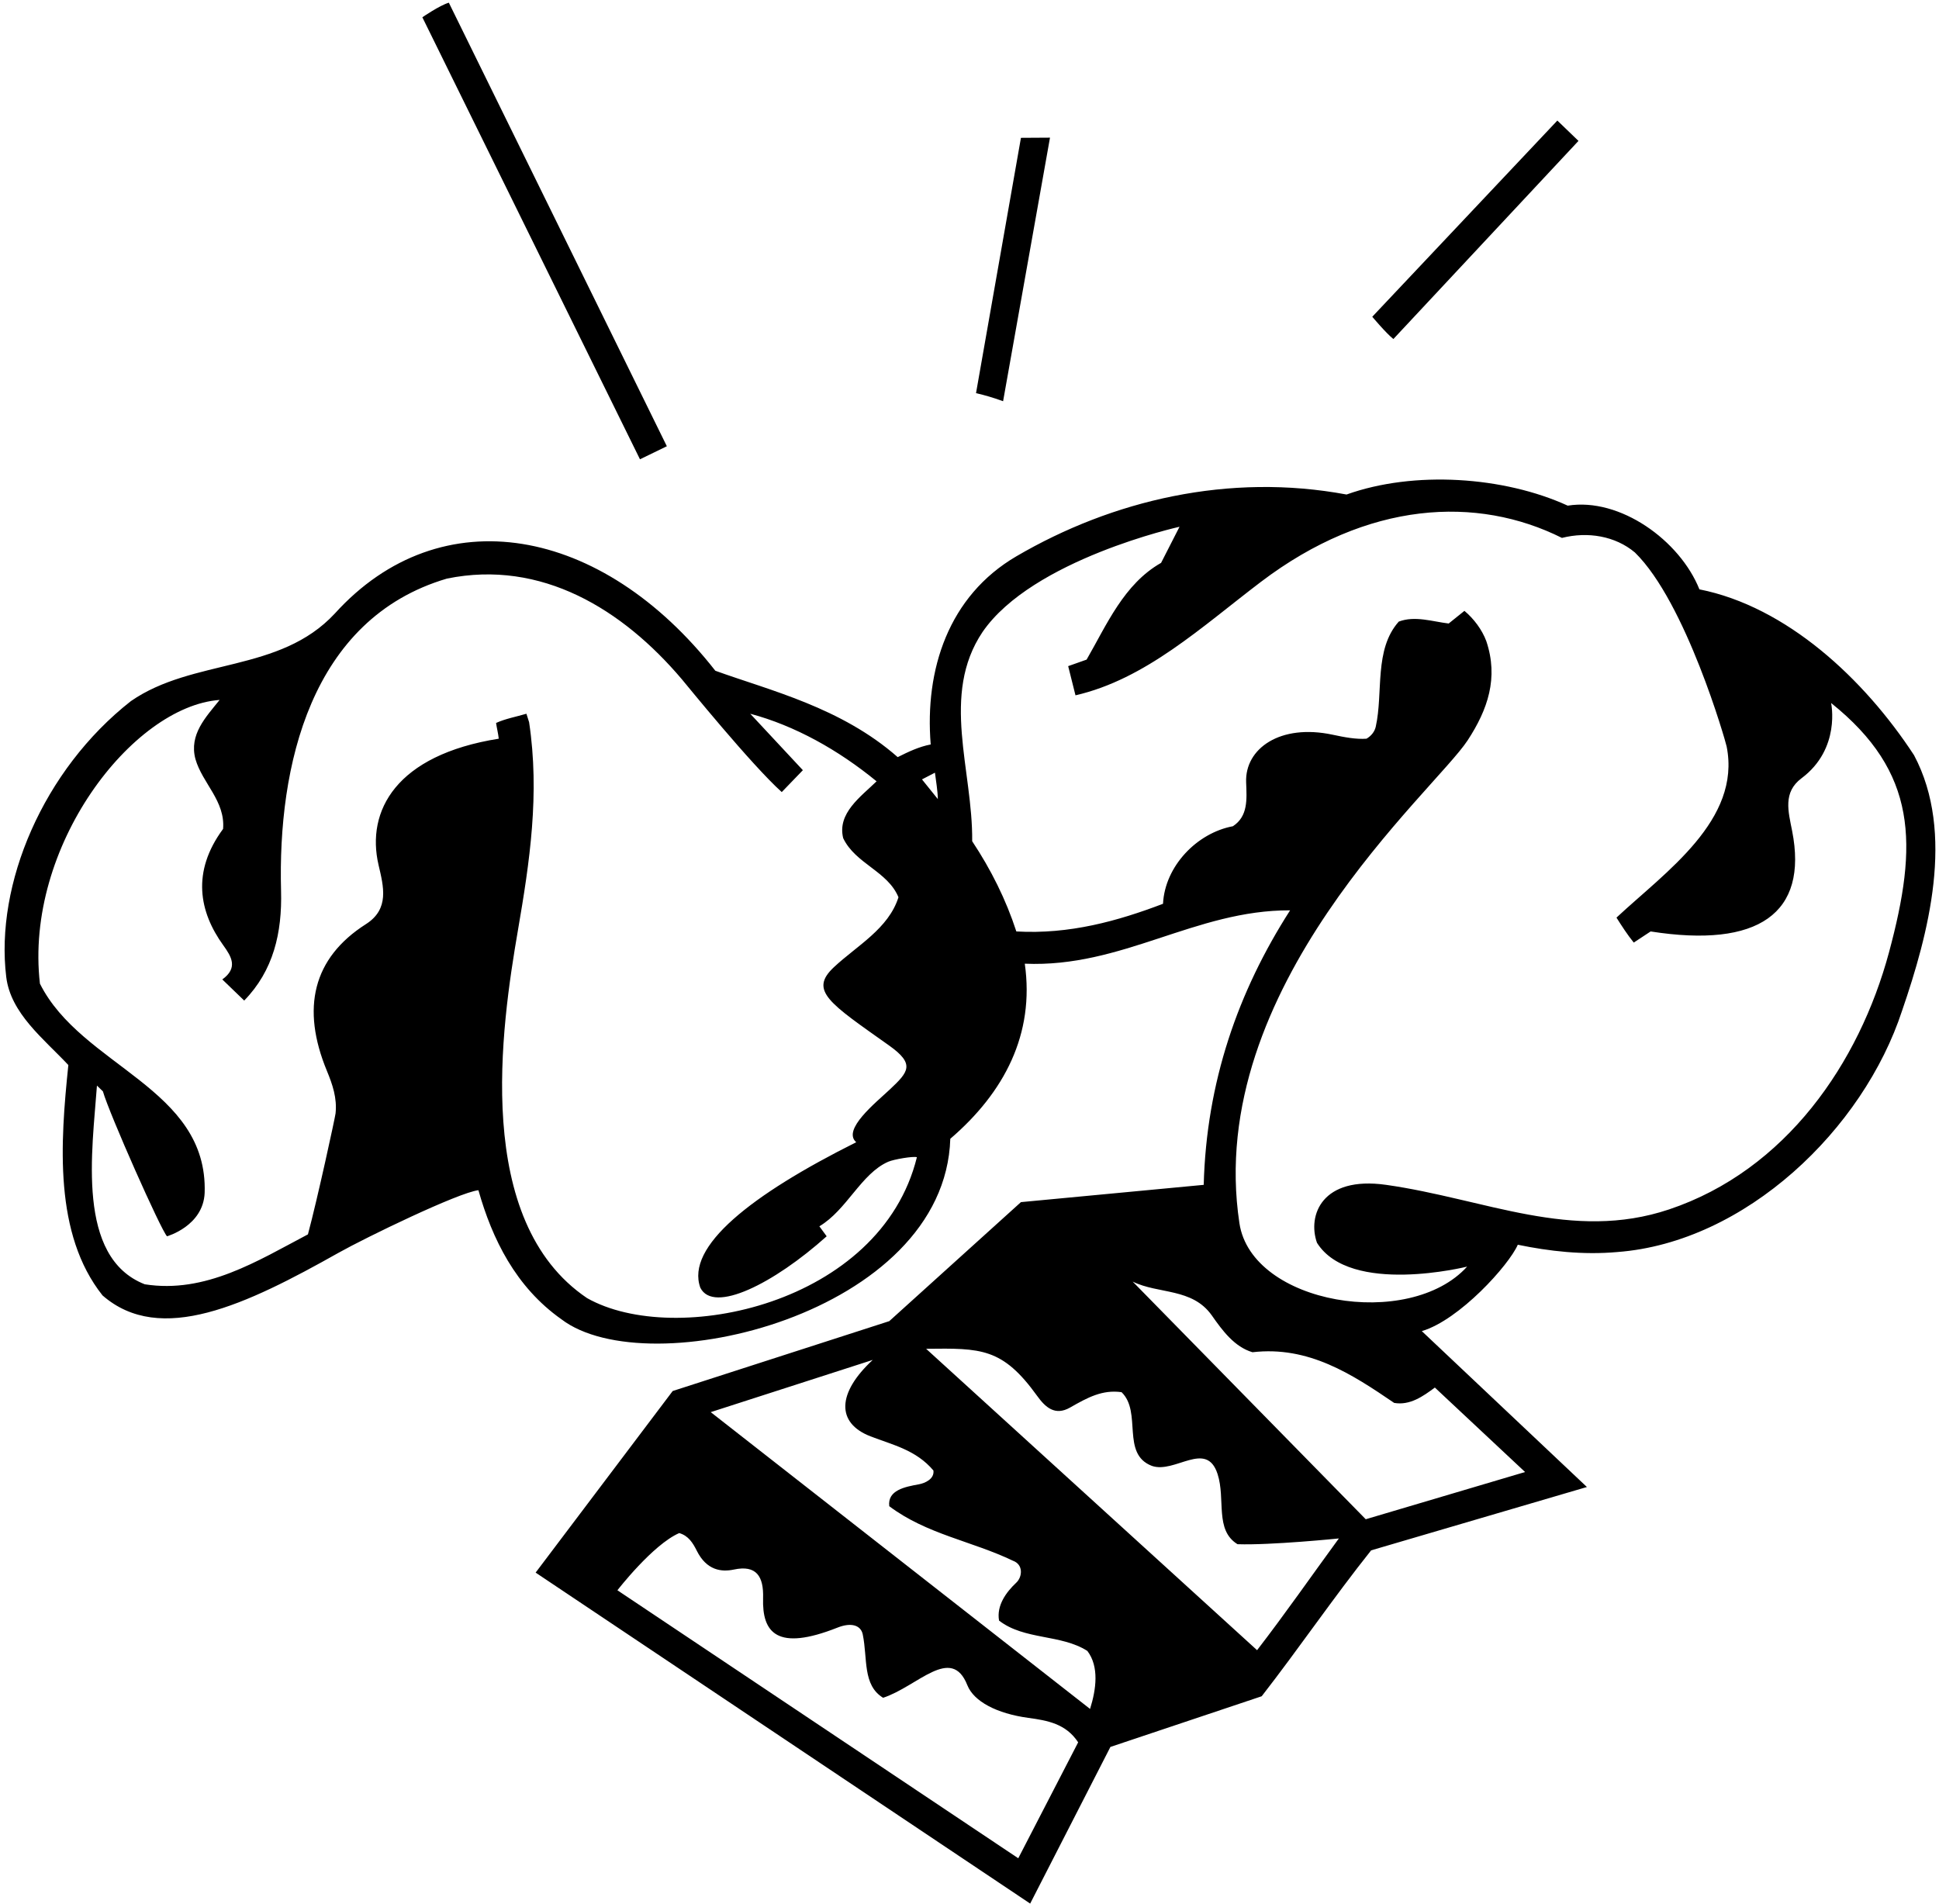 <?xml version="1.0" encoding="UTF-8"?>
<svg xmlns="http://www.w3.org/2000/svg" xmlns:xlink="http://www.w3.org/1999/xlink" width="505pt" height="496pt" viewBox="0 0 505 496" version="1.1">
<g id="surface1">
<path style=" stroke:none;fill-rule:nonzero;fill:rgb(0%,0%,0%);fill-opacity:1;" d="M 273.465 35.852 L 265.898 35.898 L 254.199 102.398 C 256.75 103 258.438 103.5 261.25 104.5 L 273.465 35.852 "/>
<path style=" stroke:none;fill-rule:nonzero;fill:rgb(0%,0%,0%);fill-opacity:1;" d="M 362.898 88.301 L 411.102 36.699 L 405.602 31.398 L 357.398 82.5 C 357.398 82.5 361 86.801 362.898 88.301 "/>
<path style=" stroke:none;fill-rule:nonzero;fill:rgb(0%,0%,0%);fill-opacity:1;" d="M 498.5 196.699 C 485.5 176.801 465.301 158 442.602 153.5 C 437.5 140.75 421.906 129.523 408.301 131.699 C 391.699 124.102 368.301 122.5 350.699 128.801 C 320.102 123.102 289.75 130.25 264.699 144.898 C 247.035 155.23 240.801 174.398 242.398 193.898 C 239.301 194.5 236.602 195.801 233.801 197.199 C 219.027 184.219 200.539 179.852 186.301 174.699 C 156.789 136.988 114.812 129.312 87.199 159.801 C 72.801 175.301 50.301 171.398 34.102 182.602 C 11.219 200.539 -1.32 230.316 1.625 254.453 C 2.785 263.961 11.359 270.531 17.801 277.398 C 15.699 297.699 14 321.398 26.699 337.398 C 41.781 350.559 64.172 339.801 88.145 326.312 C 95.191 322.348 119.398 310.602 124.602 310 C 128.199 322.699 134.301 335.199 146.199 343.602 C 168.766 360.836 246.066 342.266 247.5 296.602 C 261.602 284.5 269.5 269.301 266.898 251 C 292.301 252.102 311.301 237 336 237.102 C 322.398 258.301 314.199 281.898 313.5 308.602 L 265.898 313.102 L 231.602 344.102 L 175.199 362.301 L 139.5 409.598 L 268.301 495.801 L 289.199 455 L 328.602 441.801 C 338.398 429.199 347.301 416.098 357.102 403.801 L 413.301 387.301 L 370.301 346.699 C 380.102 343.801 393 329.5 395.301 324.199 C 403.5 325.898 412.301 326.898 421.199 326.102 C 454.602 323.602 485.301 294.102 495.398 263.199 C 502.199 243.398 509.301 217 498.5 196.699 Z M 152.898 338.102 C 123.117 318.016 130.535 267.637 134.902 242.234 C 137.953 224.492 140.609 206.781 137.801 188.102 L 137.102 185.898 C 134.398 186.699 131.602 187.199 129.199 188.301 C 129.398 189.699 129.75 191 129.898 192.398 C 103.105 196.652 95.32 211.223 98.59 225.285 C 99.891 230.891 101.5 236.75 95.301 240.699 C 81.465 249.516 78.387 262.605 85.148 278.938 C 86.594 282.438 87.828 286.004 87.391 290.016 C 87.277 291.047 82.699 312.199 80.199 321.5 C 67.102 328.398 53.5 337 37.699 334.5 C 19.738 327.473 24.047 299.613 25.25 282.75 L 26.801 284.25 C 28.453 290.059 41.945 320.461 43.5 322 C 43.5 322 52.934 319.332 53.301 310.699 C 54.199 283.301 21.199 277.801 10.398 256.199 C 6.289 220.574 34.41 183.992 57.199 182.301 C 53.602 186.801 49.199 191.301 50.898 197.699 C 52.699 204 58.699 208.602 58.102 215.898 C 49.816 227.117 51.891 237.535 58.152 246.211 C 60.297 249.18 62.059 252.086 57.898 255.102 L 63.602 260.602 C 71.199 252.801 73.5 243 73.199 232 C 72.32 199.66 80.801 161.199 116.398 150.699 C 141.039 145.66 162.191 158.738 177.59 176.926 C 178.688 178.227 195.699 199.199 203.602 206.301 L 209.102 200.602 L 195.398 185.898 C 207 189 218.301 195.301 228.301 203.5 C 224.199 207.5 218 211.801 219.602 218.301 C 222.801 225 231.199 226.898 234 233.699 C 231.398 241.898 223.25 246.25 217.199 251.898 C 210.629 258.039 216.031 261.289 231.555 272.305 C 238.387 277.156 236.633 279.172 231.754 283.754 C 228.102 287.188 219.25 294.25 223 297.5 C 195.605 311.195 178.527 324.672 182.398 335.398 C 185.812 342.227 201.52 334.34 215.301 322 L 213.398 319.398 C 220.52 315.18 224.281 305.68 231.32 302.59 C 232.785 301.949 237.801 301.102 238.801 301.398 C 229.352 339.738 175.852 351.062 152.898 338.102 Z M 240.125 203 L 243.5 201.25 C 243.75 203.25 244.25 206.191 244.25 208.125 Z M 265.199 484 L 160.801 414.199 C 160.801 414.199 170 402.301 176.898 399.301 C 179.301 399.98 180.469 401.895 181.469 403.895 C 184.039 409.043 187.91 409.488 191.152 408.797 C 197.008 407.551 198.914 410.586 198.742 416.242 C 198.473 425.207 202.289 430.195 218.121 423.922 C 221.711 422.496 224.207 423.305 224.699 425.699 C 226 432 224.602 438.898 230 442.199 C 239 439.25 247.758 428.363 251.941 438.926 C 253.617 443.152 259.598 446.312 267.828 447.434 C 272.754 448.102 277.609 448.934 280.801 453.801 Z M 283.898 445.102 L 185.102 367.801 L 227.301 354.199 C 218.023 362.781 217.727 370.625 226.711 374.102 C 232.5 376.344 238.559 377.625 243.102 383 C 243.398 385.199 240.93 386.301 239.301 386.602 C 235.75 387.25 231.102 388.102 231.602 392.301 C 241.301 399.598 253.199 401.402 263.801 406.5 C 266.602 407.5 266.25 410.75 264.699 412.199 C 262.02 414.711 259.5 418.199 260.199 422.098 C 266.801 427.199 276.301 425.598 283.199 430 C 286.301 434.098 285.5 440 283.898 445.102 Z M 327.398 429.801 L 241.199 351.301 C 255.52 351.137 261.074 351.016 270.129 363.586 C 272.273 366.566 274.785 368.836 278.699 366.602 C 283.25 364 287.102 361.898 292.102 362.602 C 297.5 367.801 291.898 378.699 300 381.801 C 306 383.898 314.195 374.992 317.102 383.898 C 319.25 390.5 316.301 398.5 322.301 402.199 C 331 402.5 348.699 400.699 348.699 400.699 C 341.602 410.402 334.801 420.199 327.398 429.801 Z M 373.699 361.398 L 397.199 383.398 L 355.699 395.699 L 295 333.801 C 301.699 337.102 310.5 335.398 315.602 342.602 C 318.398 346.602 321.5 350.801 326.199 352.199 C 340.801 350.5 352.102 357.898 363.102 365.398 C 367.199 366.102 370.602 363.699 373.699 361.398 Z M 491.973 248.062 C 484.23 276.812 465.172 304.785 434.699 315 C 409.418 323.477 386.75 312.25 361 308.602 C 344.23 306.223 340.484 316.605 343 323.699 C 351.695 337.508 382.102 329.898 382.102 329.898 C 367.02 346.535 326 339.75 322.801 318.602 C 313.488 257.062 373.594 206.047 382.238 192.828 C 387.492 184.801 390.312 176.562 387.102 167 C 386 164 383.801 161.102 381.398 159.102 L 377.301 162.398 C 373.102 161.898 368.5 160.301 364.301 161.898 C 357.801 169.199 360.301 180.398 358.301 189.301 C 358 190.602 357.102 191.699 355.898 192.398 C 353.219 192.598 350.191 192.031 347.082 191.363 C 333.398 188.434 324.203 194.984 324.547 203.758 C 324.719 208.172 325.082 212.586 321.102 215.199 C 311.742 216.945 303.391 225.59 302.898 235.398 C 291.102 239.898 278.5 243.398 264.699 242.602 C 262 234.301 258.102 226.5 253.199 219.102 C 253.398 200.602 244.898 181 255.898 164.602 C 268.906 145.68 307.199 137.199 307.199 137.199 L 302.398 146.602 C 292.699 152.102 288.199 162.801 283 171.801 L 278.199 173.5 L 280.102 181.102 C 298.379 176.902 312.957 163.277 328.367 151.574 C 356.254 130.402 384.707 129.055 406.801 140.102 C 413.5 138.398 420.699 139.602 425.801 143.898 C 439.102 156.898 449.438 193.137 449.691 194.414 C 453.531 213.605 433.75 227.094 421 239 C 422.398 241.199 423.801 243.398 425.5 245.5 L 429.898 242.602 C 457.961 247.016 470.984 237.898 466.746 216.402 C 465.75 211.34 464.305 206.359 469.199 202.699 C 479.5 195 476.898 183.102 476.898 183.102 C 499.391 201.121 499.582 219.816 491.973 248.062 "/>
<path style=" stroke:none;fill-rule:nonzero;fill:rgb(0%,0%,0%);fill-opacity:1;" d="M 173.676 116.227 L 116.898 0.699 C 114.5 1.398 110 4.5 110 4.5 L 166.676 119.625 L 173.676 116.227 "/>
</g>
</svg>
